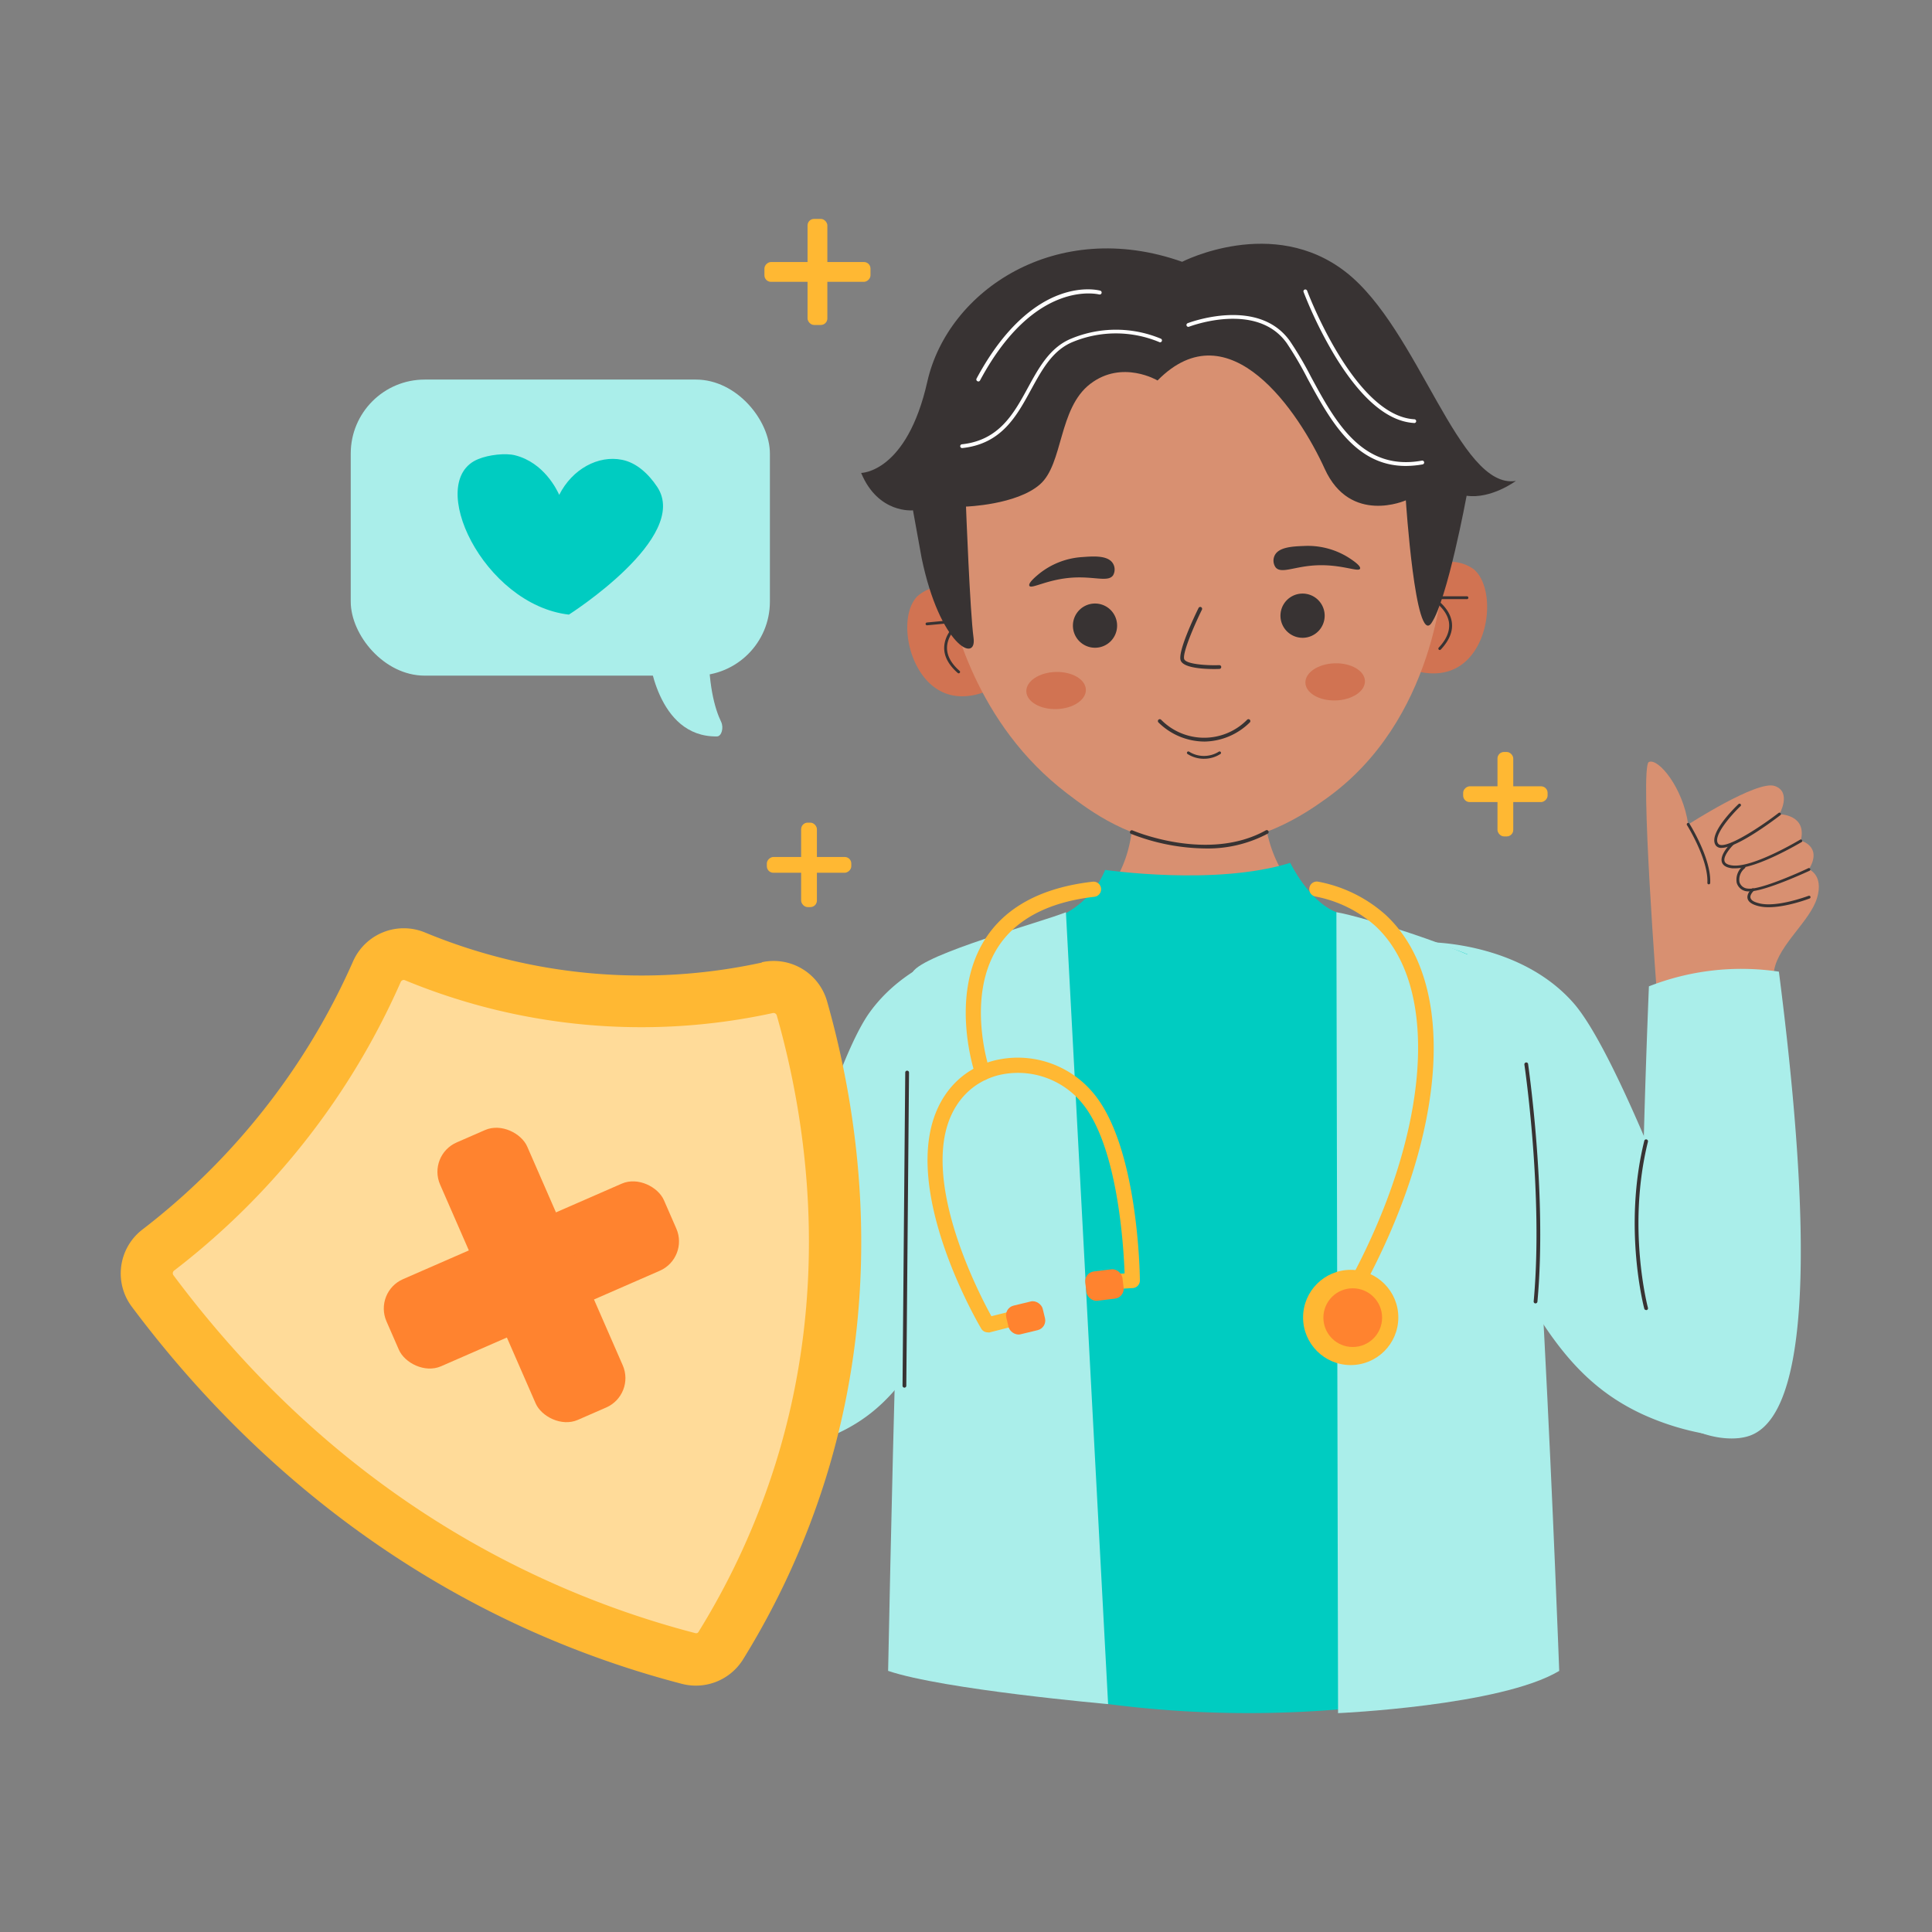<svg height="512" viewBox="0 0 512 512" width="512" xmlns="http://www.w3.org/2000/svg"><rect x="0" y="0" width="512" height="512" fill="#808080" stroke="none"/><g id="Health_Insurance" data-name="Health Insurance"><path d="m439.22 265s-4.76-61.92-2.26-63.06 9.07 6.81 10.43 16.56c0 0 18.26-11.79 22.91-10.21s1.25 7.49 1.25 7.49 7.4 0 5.68 7c0 0 5.88 1.47 2.14 7.6 0 0 4 1.47 2.16 7.6s-10.1 12.36-11.35 19.05.8 23.48.8 23.48l-30.17 1.13z" fill="#d89071"/><rect fill="#ffb833" height="28.11" rx="1.73" transform="matrix(0 -1 1 0 144.57 288.7)" width="5.25" x="214.01" y="58.01"/><rect fill="#ffb833" height="28.11" rx="1.73" transform="matrix(-1 0 0 -1 433.27 144.13)" width="5.25" x="214.01" y="58.01"/><rect fill="#ffb833" height="22.38" rx="1.73" transform="matrix(0 -1 1 0 -14.79 443.61)" width="4.18" x="212.32" y="218.01"/><rect fill="#ffb833" height="22.38" rx="1.73" transform="matrix(-1 0 0 -1 428.81 458.4)" width="4.18" x="212.32" y="218.01"/><rect fill="#ffb833" height="22.38" rx="1.73" transform="matrix(0 -1 1 0 188.47 609.41)" width="4.18" x="396.85" y="199.28"/><rect fill="#ffb833" height="22.38" rx="1.73" transform="matrix(-1 0 0 -1 797.88 420.94)" width="4.18" x="396.85" y="199.28"/><rect fill="#aaeeea" height="78.46" rx="19.6" width="111.08" x="92.95" y="100.59"/><path d="m171.9 173.35s2 22.06 18.1 21.81c1.21 0 1.86-2.29 1.11-3.86-1.69-3.5-3.6-10.11-3.28-21.86z" fill="#aaeeea"/><path d="m259.28 158.86a13.55 13.55 0 0 0 -10.22-3.4 10.4 10.4 0 0 0 -6 2.61c-5.33 5.49-2.39 21.89 7.47 25.66 5.5 2.1 11.12-.51 13-1.5q-2.14-11.68-4.25-23.37z" fill="#d17352"/><path d="m254.07 178.44a.4.4 0 0 1 -.25-.09c-2.52-2.21-3.73-4.57-3.59-7 .17-3 2.25-5.25 3.52-6.4l-8.05.76a.37.37 0 1 1 -.07-.74l9.29-.89a.39.39 0 0 1 .39.25.38.38 0 0 1 -.14.44s-4 2.79-4.19 6.63c-.12 2.2 1 4.36 3.34 6.41a.37.37 0 0 1 0 .52.34.34 0 0 1 -.25.11z" fill="#383333"/><path d="m374.5 153.27a13.55 13.55 0 0 1 9.84-4.38 10.36 10.36 0 0 1 6.26 2c5.84 5 4.51 21.56-4.94 26.27-5.28 2.63-11.12.57-13.1-.24q.98-11.83 1.94-23.65z" fill="#d17352"/><path d="m381.54 172.26a.36.36 0 0 1 -.25-.11.38.38 0 0 1 0-.53c2.13-2.26 3-4.52 2.7-6.7-.59-3.79-4.77-6.17-4.81-6.19a.38.38 0 0 1 -.18-.42.36.36 0 0 1 .36-.28h9.33a.38.38 0 1 1 0 .75h-8.08c1.38 1 3.67 3.11 4.12 6 .38 2.43-.6 4.89-2.89 7.34a.39.39 0 0 1 -.3.14z" fill="#383333"/><circle cx="316.14" cy="140.65" fill="#d89071" r="66.77"/><path d="m298.14 197.4c2.55 10.69 4.5 26.5-4 38-11.24 15.15-29.63 7.88-43.17 20.72-11.93 11.32-10.8 29.44-4 87.21 3.92 33.41 7.62 62.1 10.64 84.61a155.29 155.29 0 0 0 39.82 12.63c42.1 7.28 76.66-4.91 93.17-12.13-.55-6.25-1.18-15.52-1.3-26.76-.27-27 2.71-41.7 5.59-69.58 4.35-42 6.51-63 0-71.37-14.2-18.21-40.7-8.52-54.1-28.21-7.92-11.63-6.51-26.53-4-37.41z" fill="#d89071"/><path d="m250.36 154.32c1.85 10.09 8.32 37.53 32.35 55.89 6.45 4.94 16.89 12.7 32 13.6 18.19 1.07 31.5-8.44 36.75-12.18 28.84-20.59 31.15-57.58 31.44-63.75.04 0-85.22-85.76-132.54 6.44z" fill="#d89071"/><path d="m238.46 350.25c.74 17.3 2 48.44 3.45 89.8a291 291 0 0 0 163.19 4.32c-.65-45.73 0-80.69 2.59-108.79 0 0 4.05-44.81-11.76-71.91-.48-.83-.88-1.45-1.09-1.73-9.77-13.45-25.38-12.72-38.53-17.85-1.37 6-7.12 21.81-30.1 25.8-28.49 4.94-43.9-25.74-43.9-25.74-8.9.86-21.53 3.57-31.37 12.85-16.28 15.36-14.8 39.22-12.48 93.25z" fill="#00ccc1"/><path d="m267.47 248.57s-24.21 2-37 19.72-32.06 97.27-32.06 97.27l11.22 18.37a55.18 55.18 0 0 0 14.57-5.18c19-10 26.76-31.42 41.45-73.82 4.59-13.26 8-24.95 6.1-39.69a69.79 69.79 0 0 0 -4.28-16.67z" fill="#aaeeea"/><path d="m378.3 249.69s24.29-.27 38.69 16.12 41.15 93.78 41.15 93.78q1.42 10.73 2.86 21.41a69.35 69.35 0 0 1 -25.71-6.2c-21.86-10.12-31.19-29.82-49.84-69.22-5.53-11.67-10.35-23.56-9.85-38.92a70 70 0 0 1 2.7-16.97z" fill="#aaeeea"/><path d="m275.45 152a20.27 20.27 0 0 1 11.48-4.38c2.83-.21 6.66-.49 8 1.68a3.12 3.12 0 0 1 .07 3.13c-1.24 1.85-4.66.4-10.07.61-7.12.28-11.61 3.2-12.13 2.21-.41-.73 1.79-2.55 2.65-3.25z" fill="#383333"/><path d="m357.39 147.77a20.33 20.33 0 0 0 -11.88-3.08c-2.84.11-6.68.26-7.73 2.56a3.11 3.11 0 0 0 .28 3.12c1.44 1.7 4.68-.12 10.07-.51 7.11-.51 11.9 1.89 12.3.84.29-.76-2.1-2.32-3.04-2.93z" fill="#383333"/><path d="m321.78 177.3c-2.79 0-8.17-.27-8.89-2.28-.84-2.33 3.8-12 4.74-13.9a.51.51 0 0 1 .67-.23.52.52 0 0 1 .23.67c-2.11 4.28-5.24 11.63-4.7 13.12.47 1.31 5.74 1.72 9.31 1.59a.5.5 0 0 1 0 1c-.24.01-.74.03-1.36.03z" fill="#383333"/><path d="m294.28 170a5.86 5.86 0 1 1 .11-8.29 5.88 5.88 0 0 1 -.11 8.29z" fill="#383333" fill-rule="evenodd"/><path d="m349.52 167.12a5.86 5.86 0 1 1 -.37-8.28 5.87 5.87 0 0 1 .37 8.28z" fill="#383333" fill-rule="evenodd"/><path d="m292.86 230.53s29.35 4.31 49.07-1.87c0 0 4.89 10.21 12.23 13.09s29.65 8.76 34.78 11.18l-30 26.81-71.84 2.26-29.71-31.4s8.77-2.41 20.57-6.55 14.9-13.52 14.9-13.52z" fill="#00ccc1"/><ellipse cx="279.81" cy="182.81" fill="#d17352" rx="7.89" ry="4.92" transform="matrix(1 -.031 .031 1 -5.6 8.86)"/><ellipse cx="353.73" cy="180.49" fill="#d17352" rx="7.89" ry="4.92" transform="matrix(1 -.031 .031 1 -5.49 11.18)"/><path d="m471.42 257.46c12.58 97.94 2.27 119.39-7.67 123-5 1.81-13.6.32-19.37-4.2-9.73-7.6-9.73-22.37-9.58-33.18.37-28.28 1.1-55.27 2.18-81.69a67.16 67.16 0 0 1 34.44-3.89z" fill="#aaeeea"/><path d="m354.16 241.75.44 212.25s43.07-1.9 58.61-11.19c0 0-6.53-176.43-12.29-183s-40.48-17.12-46.76-18.06z" fill="#aaeeea"/><path d="m282.48 241.75 11.18 209.85s-43.61-3.83-58.3-8.8c0 0 3.53-180.33 6.51-185.19s34.07-13.2 40.61-15.86z" fill="#aaeeea"/><path d="m306.76 100.83s-9.37-5.59-17.84.91-7.11 21.17-13.31 26.62-19.61 5.89-19.61 5.89 1.06 27.95 2 34.77-8.92 2.16-13.76-21.14l-2.29-12.64s-9.2 1-13.74-9.91c0 0 12.09 0 17.54-24.19s34.25-43.55 67.53-31.76c0 0 24-12.4 43.38 2.72s29.94 57.77 45.06 55.35c0 0-6.51 4.85-13.05 3.93 0 0-5.09 27.58-9.33 33.75s-6.78-32.54-6.78-32.54-14.7 6.59-21.5-8.35-25.25-42.76-44.3-23.41z" fill="#383333"/><path d="m436.23 347.17a.49.49 0 0 1 -.48-.36c-.06-.22-5.68-21.44 0-44.48a.49.49 0 0 1 .6-.37.51.51 0 0 1 .37.61c-5.62 22.78-.06 43.76 0 44a.5.5 0 0 1 -.35.62z" fill="#383333"/><path d="m406.94 345.41h-.05a.48.48 0 0 1 -.45-.54c2.6-28.32-2.41-62.4-2.46-62.74a.51.51 0 0 1 .42-.57.5.5 0 0 1 .57.42c0 .34 5.08 34.54 2.46 63a.5.5 0 0 1 -.49.43z" fill="#383333"/><path d="m201.91 255a14.71 14.71 0 0 1 17.27 10.35c7.79 27.41 15.9 74.29-.38 126.52a209.67 209.67 0 0 1 -21.87 47.87 14.73 14.73 0 0 1 -16.25 6.49 257.38 257.38 0 0 1 -41.94-14.91c-51-23.33-84.27-58.89-103.79-85a14.68 14.68 0 0 1 2.74-20.44 183.13 183.13 0 0 0 39.87-42.24 181.58 181.58 0 0 0 16-28.86 14.69 14.69 0 0 1 19-7.69 149.93 149.93 0 0 0 89.33 8z" fill="#ffb833"/><path d="m184.79 432.77a.94.94 0 0 1 -.62 0 243.1 243.1 0 0 1 -39.69-14.11c-38.48-17.54-71.6-44.66-98.48-80.66a.9.9 0 0 1 .09-1.24 196.45 196.45 0 0 0 42.91-45.46 195.66 195.66 0 0 0 17.19-31.05.91.91 0 0 1 .48-.48.75.75 0 0 1 .64 0 163.83 163.83 0 0 0 97.54 8.69.89.89 0 0 1 1 .63c8 28.08 14.42 71.47-.28 118.63a195.9 195.9 0 0 1 -20.44 44.72.8.8 0 0 1 -.34.33z" fill="#ffdb99"/><rect fill="#ff832f" height="25.2" rx="8.49" transform="matrix(.916 -.4 .4 .916 -123.5 84.7)" width="80.27" x="100.85" y="325.36"/><rect fill="#ff832f" height="80.27" rx="8.49" transform="matrix(.916 -.4 .4 .916 -123.5 84.7)" width="25.2" x="128.39" y="297.83"/><path d="m359 343.28a2 2 0 0 1 -1.75-3c21.72-39.68 24.7-78.7 7.23-94.89a33.25 33.25 0 0 0 -16-7.83 2 2 0 0 1 .83-3.91 37.12 37.12 0 0 1 17.9 8.8c19.11 17.72 16.52 57.8-6.44 99.75a2 2 0 0 1 -1.77 1.08z" fill="#ffb833"/><circle cx="357.95" cy="349.14" fill="#ffb833" r="12.62"/><circle cx="358.49" cy="349.19" fill="#ff832f" r="7.78"/><path d="m261.75 353.09a2 2 0 0 1 -1.72-1c-.73-1.22-17.68-30.17-13.59-51.8 1.85-9.84 8-16.84 16.89-19.2a26 26 0 0 1 26.28 8.44c12.06 14.1 12.46 48.37 12.47 49.82a2 2 0 0 1 -1.88 2l-7.47.46a2 2 0 0 1 -.25-4l5.55-.34c-.26-7.36-1.87-34.15-11.46-45.36a22 22 0 0 0 -22.21-7.11c-7.33 2-12.43 7.82-14 16.08-3.34 17.69 9.16 41.9 12.37 47.73l8-2a2 2 0 1 1 1 3.87l-9.5 2.43a2.05 2.05 0 0 1 -.48-.02z" fill="#ffb833"/><rect fill="#ff832f" height="7.82" rx="2.62" transform="matrix(.972 -.235 .235 .972 -74.38 73.48)" width="9.93" x="266.72" y="345.49"/><rect fill="#ff832f" height="7.82" rx="2.62" transform="matrix(.993 -.121 .121 .993 -39.01 37.86)" width="9.93" x="287.58" y="336.56"/><path d="m260.4 286.29a2 2 0 0 1 -1.89-1.35c-.29-.84-7-20.82 2.46-35.91 5.45-8.65 15.07-13.82 28.59-15.37a2 2 0 1 1 .46 4c-12.25 1.4-20.88 6-25.65 13.51-8.49 13.45-2.15 32.3-2.08 32.49a2 2 0 0 1 -1.24 2.54 1.91 1.91 0 0 1 -.65.09z" fill="#ffb833"/><path d="m239.68 367.74a.5.5 0 0 1 -.5-.51l.72-83a.48.48 0 0 1 .5-.49.5.5 0 0 1 .5.5l-.72 82.95a.5.5 0 0 1 -.5.55z" fill="#383333"/><path d="m148.2 131.14c-.58-1.26-4-8.53-11.69-10.48-2.54-.65-7-.14-9.75 1-14.3 5.72 1.32 38.6 24 41.22 0 0 32.24-20.49 23.42-33.83-2.34-3.53-5.58-6.47-9.35-7.2-6.26-1.26-13.16 2.41-16.63 9.29z" fill="#00ccc1"/><g fill="#383333"><path d="m452.83 234.36a.38.38 0 0 1 -.36-.4c.31-6.16-5.32-15.17-5.38-15.26a.38.38 0 1 1 .64-.4c.23.38 5.81 9.3 5.49 15.7a.37.37 0 0 1 -.39.36z"/><path d="m456.21 224.7a1.76 1.76 0 0 1 -1.45-.58c-2.37-3 5.12-10.24 6-11.06a.38.38 0 0 1 .52.55c-2.21 2.09-7.56 8-5.92 10 1.46 1.82 10.57-4 16-8.18a.38.38 0 0 1 .52.07.37.37 0 0 1 -.07.53c-2.14 1.65-11.56 8.67-15.6 8.67z"/><path d="m459.83 230.11c-.26 0-.51 0-.76 0-1.51-.17-2.44-.71-2.74-1.59-.68-2 2.2-4.86 2.53-5.17a.37.37 0 1 1 .52.53c-.8.78-2.79 3.09-2.34 4.4.2.58.91.95 2.12 1.08 5.48.62 17.76-6.76 17.88-6.83a.36.36 0 0 1 .51.13.37.37 0 0 1 -.12.51c-.5.26-11.64 6.94-17.6 6.94z"/><path d="m463.61 236.22a3.2 3.2 0 0 1 -.56 0 3.15 3.15 0 0 1 -2.8-2.26 4.61 4.61 0 0 1 1.71-4.48.38.38 0 0 1 .47.59 3.86 3.86 0 0 0 -1.45 3.7 2.42 2.42 0 0 0 2.18 1.71c3.39.54 15.92-5.31 16-5.37a.38.38 0 1 1 .32.68c-.48.21-11.7 5.43-15.87 5.43z"/><path d="m468.71 240.42a11.05 11.05 0 0 1 -2.63-.28c-1.74-.42-2.73-1.1-2.95-2-.32-1.34 1.09-2.57 1.15-2.62a.38.38 0 0 1 .53 0 .37.37 0 0 1 0 .53c-.31.27-1.09 1.14-.91 1.87s1 1.14 2.4 1.49c4.75 1.14 12.89-2 13-2a.37.37 0 0 1 .48.21.38.38 0 0 1 -.22.49c-.34.13-6.07 2.31-10.85 2.31z"/><path d="m319.39 224.85a55.33 55.33 0 0 1 -19.7-3.89.5.5 0 0 1 .4-.91c.2.08 20 8.56 35.37 0a.5.5 0 0 1 .49.88 33.81 33.81 0 0 1 -16.56 3.92z"/><path d="m319.1 196.52a17.46 17.46 0 0 1 -12.1-5.07.5.5 0 0 1 0-.71.5.5 0 0 1 .71 0 16 16 0 0 0 22.79 0 .5.5 0 0 1 .71 0 .5.5 0 0 1 0 .71 17.47 17.47 0 0 1 -11.94 5.07z"/><path d="m319.05 201.08h-.16a8 8 0 0 1 -4.16-1.25.36.36 0 0 1 -.12-.51.37.37 0 0 1 .52-.12 7.32 7.32 0 0 0 3.77 1.13 7.43 7.43 0 0 0 4.1-1.13.37.37 0 0 1 .52.12.36.36 0 0 1 -.12.51 8 8 0 0 1 -4.35 1.25z"/></g><path d="m255 118.74a.5.5 0 0 1 -.06-1c9.88-1.07 13.74-8.16 17.47-15 2.87-5.26 5.83-10.7 11.48-13a30.92 30.92 0 0 1 23.71 0 .5.5 0 1 1 -.44.89 29.92 29.92 0 0 0 -22.89 0c-5.32 2.2-8.07 7.24-11 12.58-3.86 7.09-7.84 14.41-18.24 15.53z" fill="#fff"/><path d="m259.22 101.09a.53.53 0 0 1 -.22-.09.5.5 0 0 1 -.2-.68c7.82-14.56 16.27-20.13 22-22.23 6.25-2.3 10.58-1.11 10.77-1.06a.5.5 0 0 1 -.28 1c-.16 0-17-4.4-31.58 22.81a.52.52 0 0 1 -.49.25z" fill="#fff"/><path d="m372.52 123.48c-13.45 0-20.06-12.23-26-23.13a91.46 91.46 0 0 0 -5.52-9.42c-8-11.22-25.71-4.41-25.89-4.35a.5.5 0 0 1 -.65-.28.51.51 0 0 1 .28-.65c.19-.07 18.61-7.15 27.08 4.7a91.93 91.93 0 0 1 5.61 9.52c6.36 11.76 13.57 25.08 29.39 22.2a.5.5 0 0 1 .18 1 25.69 25.69 0 0 1 -4.48.41z" fill="#fff"/><path d="m374.76 112.1c-7-.4-14.05-6.39-21-17.79a111.79 111.79 0 0 1 -8.3-16.93.5.5 0 0 1 .29-.64.52.52 0 0 1 .65.3c.12.33 12.48 33.14 28.4 34.07a.5.5 0 0 1 0 1z" fill="#fff"/></g></svg>